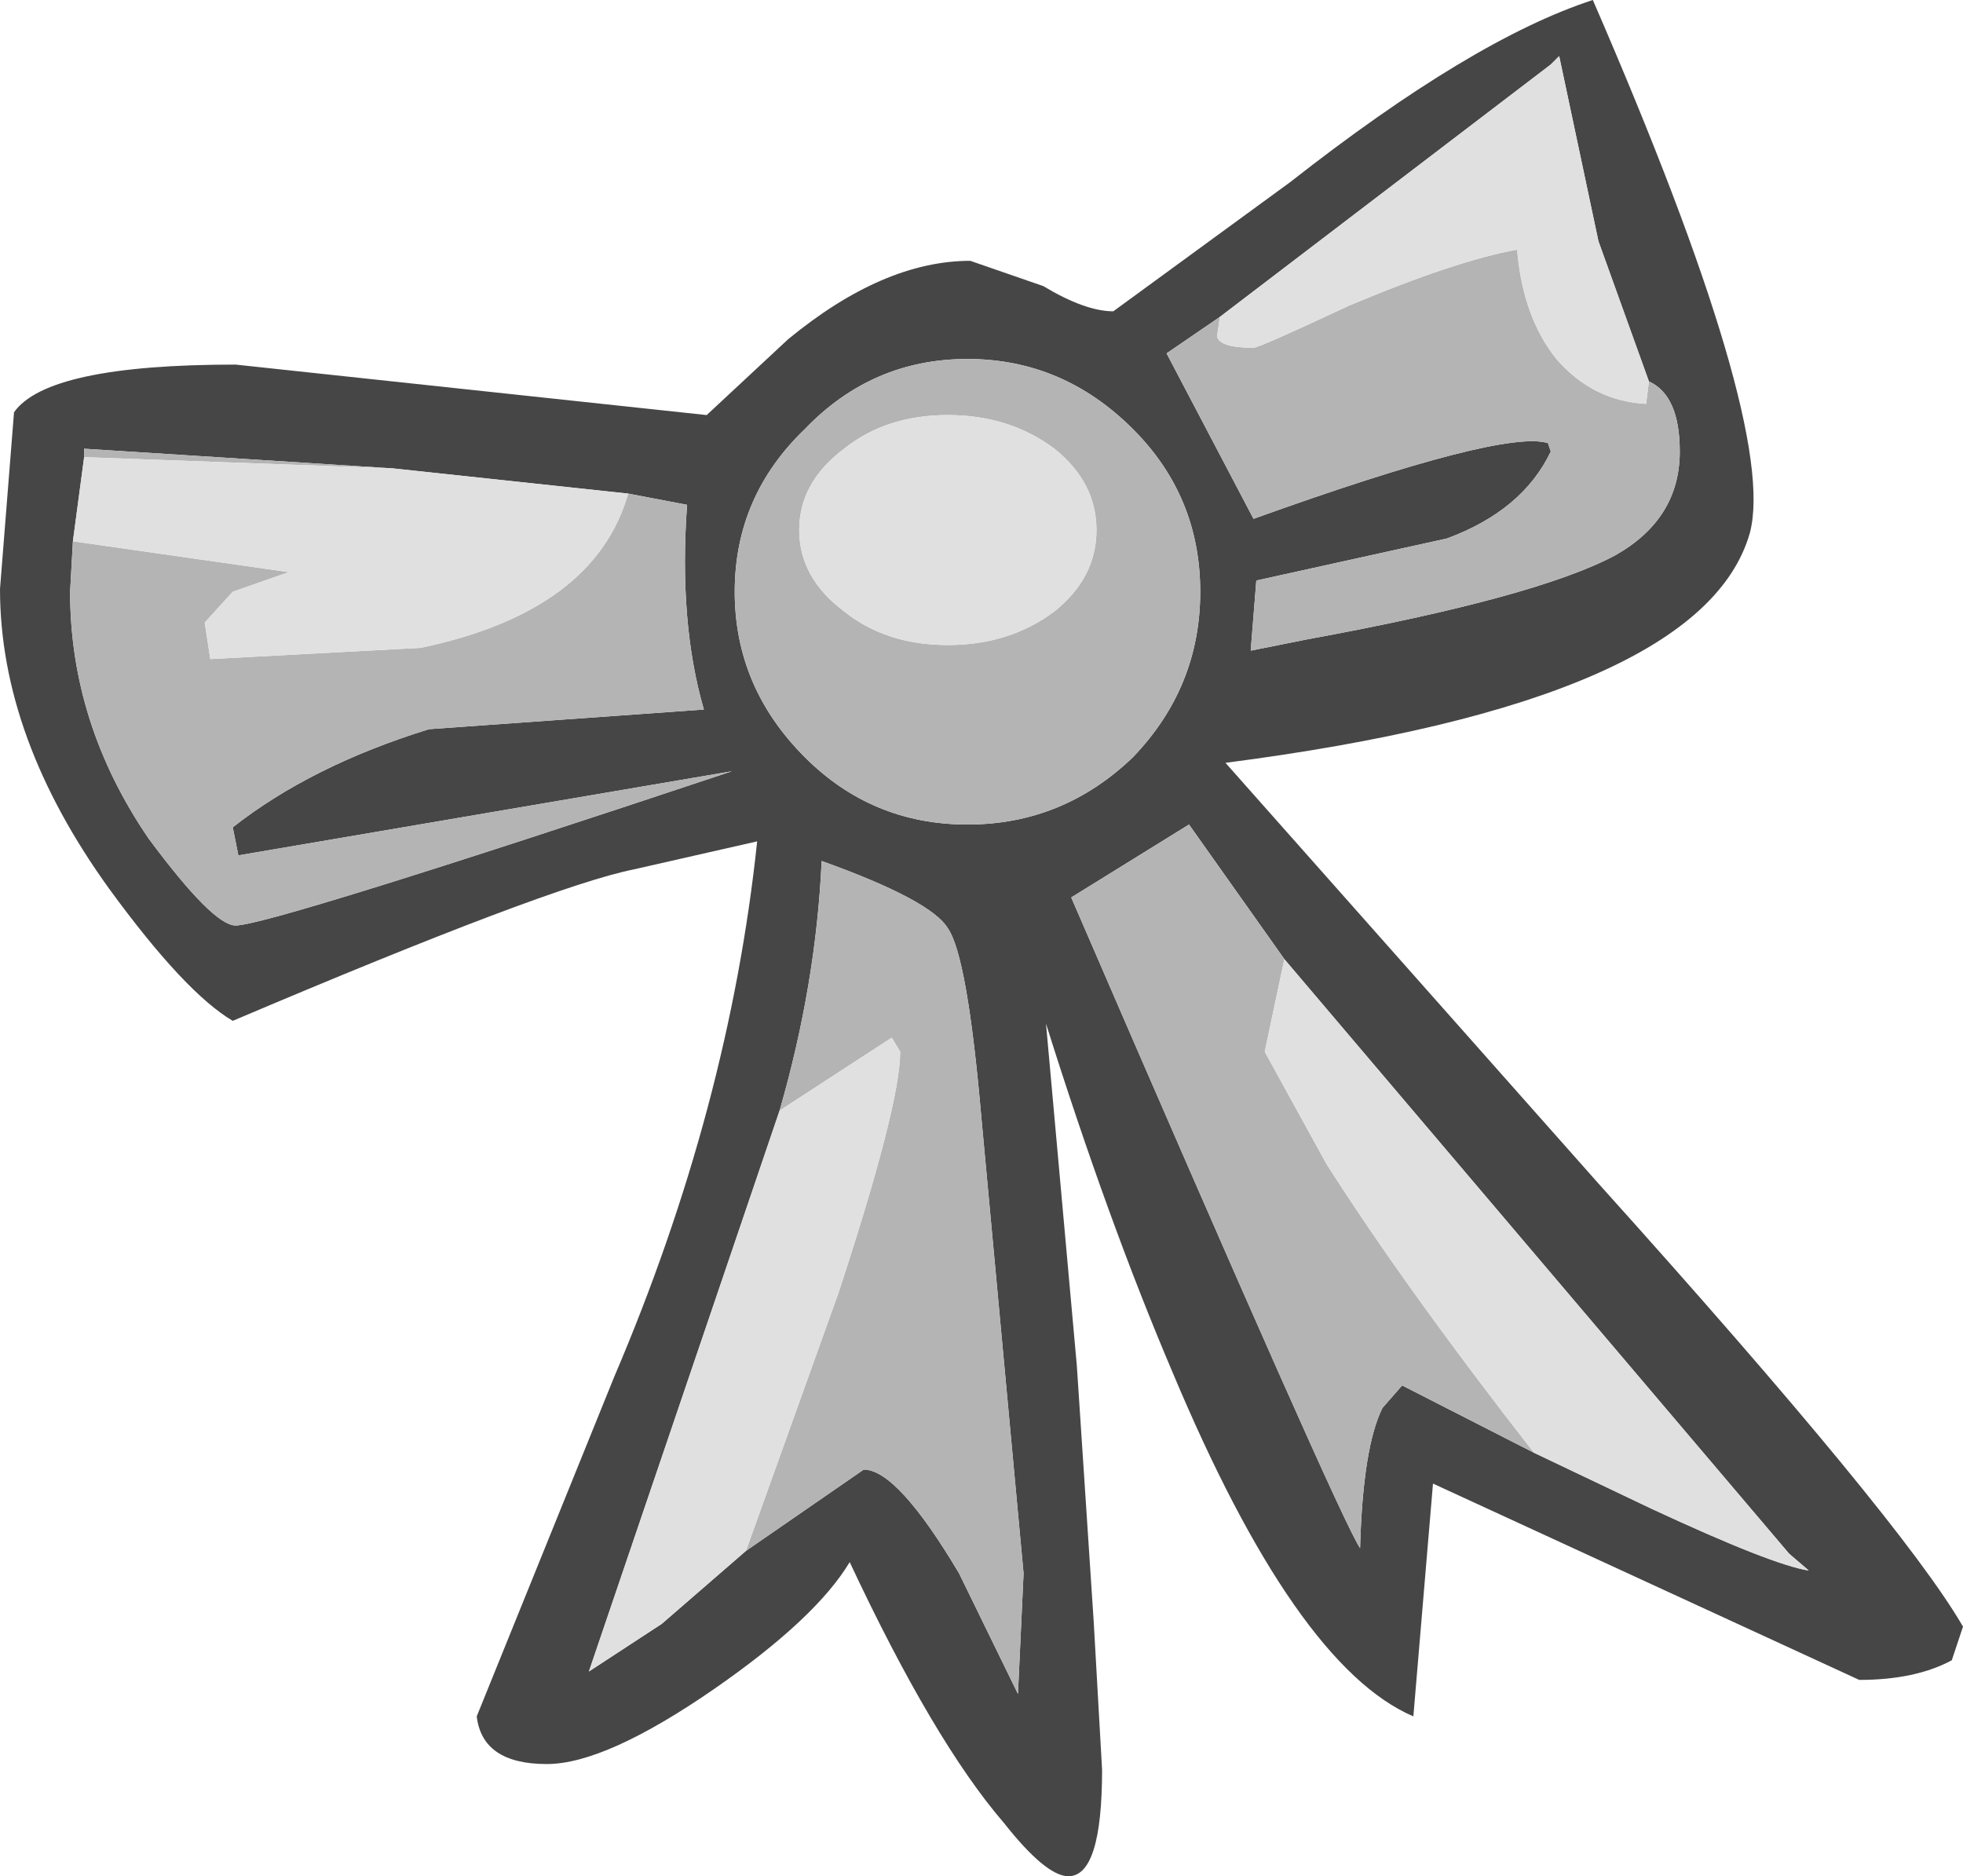 <?xml version="1.0" encoding="UTF-8" standalone="no"?>
<svg xmlns:ffdec="https://www.free-decompiler.com/flash" xmlns:xlink="http://www.w3.org/1999/xlink" ffdec:objectType="shape" height="33.45px" width="35.0px" xmlns="http://www.w3.org/2000/svg">
  <g transform="matrix(1.0, 0.0, 0.0, 1.0, 16.9, 58.75)">
    <path d="M1.7 -53.65 Q2.45 -53.2 2.95 -53.2 L6.1 -55.5 Q9.35 -58.05 11.5 -58.75 14.8 -51.15 14.3 -49.25 13.45 -46.25 4.95 -45.15 L11.6 -37.65 Q17.0 -31.65 18.1 -29.75 L17.9 -29.15 Q17.25 -28.8 16.25 -28.8 L8.65 -32.3 8.3 -28.15 Q6.2 -29.05 4.0 -34.3 2.85 -37.0 1.75 -40.5 L2.3 -34.4 2.6 -29.85 2.75 -27.2 Q2.75 -25.3 2.15 -25.3 1.75 -25.3 1.0 -26.25 -0.25 -27.7 -1.75 -30.9 -2.35 -29.9 -4.15 -28.65 -6.1 -27.3 -7.15 -27.3 -8.3 -27.3 -8.4 -28.15 L-5.95 -34.2 Q-3.9 -39.0 -3.4 -43.75 L-5.6 -43.25 Q-7.1 -42.95 -12.75 -40.55 -13.6 -41.05 -14.95 -42.9 -16.9 -45.6 -16.9 -48.25 L-16.65 -51.4 Q-16.05 -52.25 -12.7 -52.25 L-8.5 -51.8 -4.3 -51.35 -2.85 -52.7 Q-1.15 -54.1 0.4 -54.1 L1.7 -53.65 M4.85 -53.1 L3.9 -52.45 5.45 -49.5 Q9.9 -51.1 10.7 -50.85 L10.75 -50.7 Q10.25 -49.65 8.9 -49.15 L5.5 -48.4 5.4 -47.15 6.4 -47.35 Q10.5 -48.1 11.9 -48.85 13.05 -49.5 13.05 -50.7 13.05 -51.7 12.5 -51.95 L11.6 -54.45 10.9 -57.75 10.75 -57.6 4.85 -53.1 M-3.6 -31.1 L-1.5 -32.55 Q-0.9 -32.55 0.2 -30.7 L1.25 -28.55 1.35 -30.7 0.6 -38.8 Q0.35 -41.7 0.0 -42.2 -0.3 -42.7 -2.25 -43.4 -2.35 -41.2 -3.0 -38.95 L-6.4 -28.95 -5.1 -29.8 -3.6 -31.1 M3.3 -51.1 Q2.05 -52.35 0.35 -52.35 -1.35 -52.35 -2.55 -51.1 -3.8 -49.9 -3.8 -48.2 -3.8 -46.5 -2.55 -45.25 -1.35 -44.05 0.35 -44.05 2.05 -44.05 3.3 -45.25 4.5 -46.5 4.5 -48.2 4.5 -49.9 3.3 -51.1 M10.45 -32.85 L12.55 -31.85 Q14.7 -30.85 15.35 -30.75 L15.0 -31.05 6.0 -41.65 4.3 -44.05 2.2 -42.75 Q7.0 -31.65 7.35 -31.15 7.4 -32.95 7.75 -33.65 L8.1 -34.05 10.45 -32.85 M-9.9 -50.4 L-15.4 -50.75 -15.4 -50.6 -15.6 -49.1 -15.65 -48.2 Q-15.65 -45.85 -14.25 -43.8 -13.1 -42.25 -12.7 -42.25 -12.1 -42.25 -3.85 -45.0 L-12.65 -43.5 -12.75 -44.0 Q-11.35 -45.1 -9.25 -45.75 L-4.35 -46.1 Q-4.8 -47.65 -4.65 -49.75 L-5.7 -49.95 -9.9 -50.4" fill="#464646" fill-rule="evenodd" stroke="none"/>
    <path d="M12.5 -51.95 Q13.05 -51.7 13.05 -50.7 13.05 -49.5 11.9 -48.85 10.5 -48.1 6.4 -47.35 L5.4 -47.15 5.5 -48.4 8.9 -49.15 Q10.25 -49.65 10.75 -50.7 L10.7 -50.85 Q9.9 -51.1 5.45 -49.5 L3.9 -52.45 4.85 -53.1 4.8 -52.75 Q4.85 -52.55 5.45 -52.55 5.55 -52.55 7.15 -53.3 9.05 -54.1 10.15 -54.3 10.25 -53.1 10.85 -52.35 11.5 -51.6 12.45 -51.55 L12.5 -51.95 M0.0 -51.35 Q-1.1 -51.35 -1.85 -50.75 -2.65 -50.15 -2.65 -49.3 -2.65 -48.45 -1.85 -47.85 -1.1 -47.25 0.0 -47.25 1.1 -47.25 1.9 -47.85 2.65 -48.45 2.65 -49.3 2.65 -50.15 1.9 -50.75 1.1 -51.35 0.0 -51.35 M3.3 -51.1 Q4.5 -49.9 4.5 -48.2 4.5 -46.5 3.3 -45.25 2.05 -44.05 0.35 -44.05 -1.35 -44.05 -2.55 -45.25 -3.8 -46.5 -3.8 -48.2 -3.8 -49.9 -2.55 -51.1 -1.35 -52.35 0.35 -52.35 2.05 -52.35 3.3 -51.1 M-3.0 -38.95 Q-2.35 -41.2 -2.25 -43.4 -0.3 -42.7 0.0 -42.2 0.35 -41.7 0.6 -38.8 L1.35 -30.7 1.25 -28.55 0.2 -30.7 Q-0.9 -32.55 -1.5 -32.55 L-3.6 -31.1 -1.95 -35.7 Q-0.85 -39.05 -0.85 -40.0 L-1.0 -40.25 -3.0 -38.95 M6.0 -41.65 L5.65 -40.0 6.75 -38.0 Q8.15 -35.8 10.45 -32.85 L8.1 -34.05 7.75 -33.65 Q7.4 -32.95 7.35 -31.15 7.0 -31.65 2.2 -42.75 L4.3 -44.05 6.0 -41.65 M-15.4 -50.6 L-15.4 -50.75 -9.9 -50.4 -15.4 -50.6 M-5.7 -49.95 L-4.65 -49.75 Q-4.8 -47.65 -4.35 -46.1 L-9.25 -45.75 Q-11.35 -45.1 -12.75 -44.0 L-12.65 -43.5 -3.85 -45.0 Q-12.1 -42.25 -12.7 -42.25 -13.1 -42.25 -14.25 -43.8 -15.65 -45.85 -15.65 -48.2 L-15.6 -49.1 -11.75 -48.55 -12.75 -48.2 -13.25 -47.65 -13.15 -47.0 -9.4 -47.2 Q-6.3 -47.85 -5.7 -49.95" fill="#b4b4b4" fill-rule="evenodd" stroke="none"/>
    <path d="M4.85 -53.1 L10.75 -57.6 10.9 -57.75 11.6 -54.45 12.5 -51.95 12.45 -51.55 Q11.5 -51.6 10.85 -52.35 10.25 -53.1 10.15 -54.3 9.05 -54.1 7.15 -53.3 5.55 -52.55 5.45 -52.55 4.85 -52.55 4.8 -52.75 L4.85 -53.1 M0.0 -51.35 Q1.1 -51.35 1.9 -50.75 2.65 -50.15 2.65 -49.3 2.65 -48.45 1.9 -47.85 1.1 -47.25 0.0 -47.25 -1.1 -47.25 -1.85 -47.85 -2.65 -48.45 -2.65 -49.3 -2.65 -50.15 -1.85 -50.75 -1.1 -51.35 0.0 -51.35 M-3.6 -31.1 L-5.1 -29.8 -6.4 -28.95 -3.0 -38.95 -1.0 -40.25 -0.85 -40.0 Q-0.85 -39.05 -1.95 -35.7 L-3.6 -31.1 M10.45 -32.85 Q8.15 -35.8 6.75 -38.0 L5.65 -40.0 6.0 -41.65 15.0 -31.05 15.35 -30.75 Q14.7 -30.85 12.55 -31.85 L10.45 -32.85 M-9.9 -50.4 L-5.7 -49.95 Q-6.3 -47.85 -9.4 -47.2 L-13.15 -47.0 -13.25 -47.65 -12.75 -48.2 -11.75 -48.55 -15.6 -49.1 -15.4 -50.6 -9.9 -50.4" fill="#e0e0e0" fill-rule="evenodd" stroke="none"/>
  </g>
</svg>
